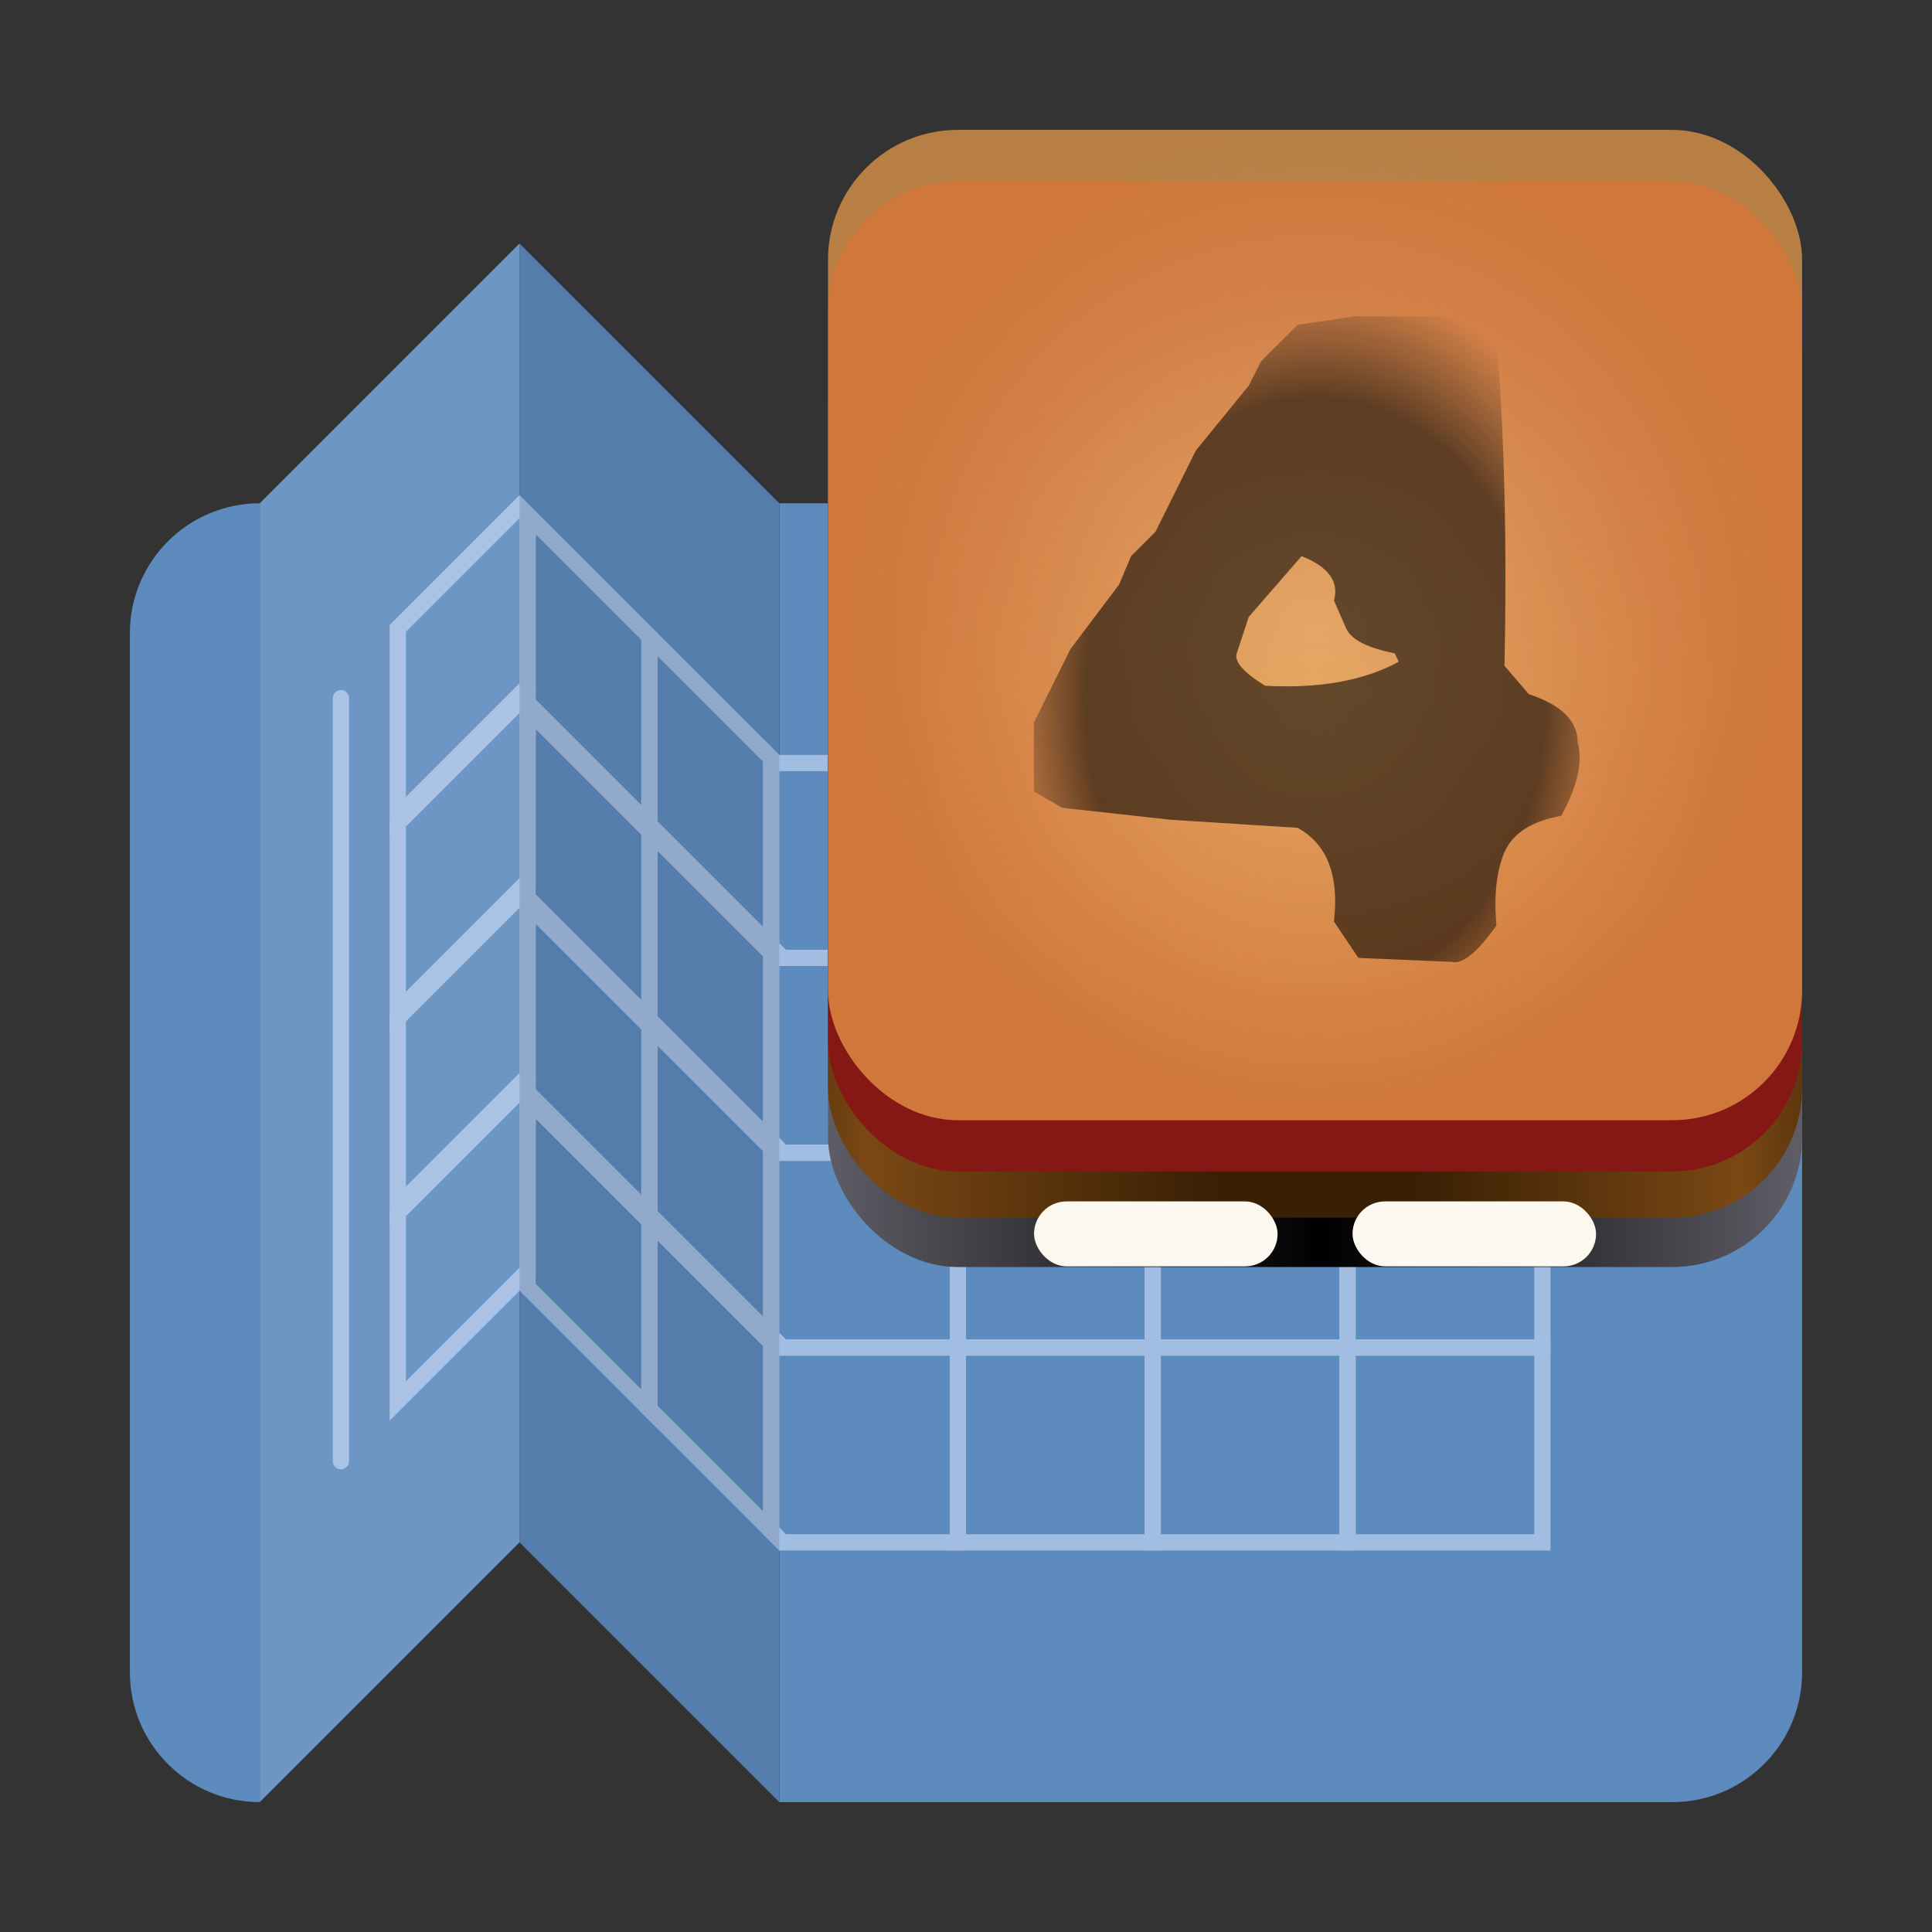 <svg width="119" height="119" viewBox="0 0 119 119" fill="none" xmlns="http://www.w3.org/2000/svg">
<rect x="0" y="0" width="119" height="119" fill="#333333" stroke="none"/>
<path d="M48 31H103C107.418 31 111 34.582 111 39V103C111 107.418 107.418 111 103 111H48V31Z" fill="#5D8BBE"/>
<path d="M32 15L48 31V111L32 95V15Z" fill="#5D8BBE"/>
<path d="M32 15L16 31V111L32 95V15Z" fill="#5D8BBE"/>
<path d="M8 39C8 34.582 11.582 31 16 31V111C11.582 111 8 107.418 8 103V39Z" fill="#5D8BBE"/>
<rect x="83" y="83" width="12" height="12" stroke="#A1BDE2"/>
<rect x="83" y="71" width="12" height="12" stroke="#A1BDE2"/>
<rect x="83" y="59" width="12" height="12" stroke="#A1BDE2"/>
<rect x="83" y="47" width="12" height="12" stroke="#A1BDE2"/>
<rect x="71" y="83" width="12" height="12" stroke="#A1BDE2"/>
<rect x="71" y="71" width="12" height="12" stroke="#A1BDE2"/>
<rect x="71" y="59" width="12" height="12" stroke="#A1BDE2"/>
<rect x="71" y="47" width="12" height="12" stroke="#A1BDE2"/>
<rect x="59" y="83" width="12" height="12" stroke="#A1BDE2"/>
<rect x="59" y="71" width="12" height="12" stroke="#A1BDE2"/>
<rect x="59" y="59" width="12" height="12" stroke="#A1BDE2"/>
<rect x="59" y="47" width="12" height="12" stroke="#A1BDE2"/>
<path d="M47.646 82.854L47.793 83H48H59V95H48.207L47.5 94.293V82.707L47.646 82.854Z" stroke="#A1BDE2"/>
<path d="M40 86.793V75.207L47.5 82.707V94.293L40 86.793Z" stroke="#A1BDE2"/>
<path d="M32.5 79.293V67.707L40 75.207V86.793L32.5 79.293Z" stroke="#A1BDE2"/>
<path d="M24.5 74.707L32 67.207L32.5 67.707V78.293L24.5 86.293V74.707Z" stroke="#A1BDE2"/>
<path d="M47.646 70.854L47.793 71H48H59V83H48.207L47.5 82.293V70.707L47.646 70.854Z" stroke="#A1BDE2"/>
<path d="M40 74.793V63.207L47.5 70.707V82.293L40 74.793Z" stroke="#A1BDE2"/>
<path d="M32.5 67.293V55.707L40 63.207V74.793L32.5 67.293Z" stroke="#A1BDE2"/>
<path d="M24.5 62.707L32 55.207L32.5 55.707V66.293L24.5 74.293V62.707Z" stroke="#A1BDE2"/>
<path d="M47.646 58.854L47.793 59H48H59V71H48.207L47.5 70.293V58.707L47.646 58.854Z" stroke="#A1BDE2"/>
<path d="M40 62.793V51.207L47.5 58.707V70.293L40 62.793Z" stroke="#A1BDE2"/>
<path d="M32.5 55.293V43.707L40 51.207V62.793L32.5 55.293Z" stroke="#A1BDE2"/>
<path d="M24.5 50.707L32 43.207L32.5 43.707V54.293L24.5 62.293V50.707Z" stroke="#A1BDE2"/>
<path d="M47.646 46.854L47.793 47H48H59V59H48.207L47.5 58.293V46.707L47.646 46.854Z" stroke="#A1BDE2"/>
<path d="M40 50.793V39.207L47.5 46.707V58.293L40 50.793Z" stroke="#A1BDE2"/>
<path d="M32.5 43.293V31.707L40 39.207V50.793L32.5 43.293Z" stroke="#A1BDE2"/>
<path d="M24.5 38.707L32 31.207L32.5 31.707V42.293L24.5 50.293V38.707Z" stroke="#A1BDE2"/>
<path d="M21 90L21 43" stroke="#A1BDE2" stroke-linecap="round"/>
<path d="M32 15L48 31V111L32 95V15Z" fill="black" fill-opacity="0.1"/>
<path d="M32 15L16 31V111L32 95V15Z" fill="white" fill-opacity="0.1"/>
<rect x="51" y="17" width="60" height="61.042" rx="8" fill="url(#paint0_linear_414_696)"/>
<rect x="51" y="14" width="60" height="61" rx="8" fill="url(#paint1_linear_414_696)"/>
<rect x="51" y="11.151" width="60" height="61" rx="8" fill="url(#paint2_radial_414_696)"/>
<rect x="51" y="8" width="60" height="61" rx="8" fill="url(#paint3_radial_414_696)" fill-opacity="0.7"/>
<rect x="63.692" y="74" width="15" height="4" rx="2" fill="#FDF9F0"/>
<rect x="83.308" y="74" width="15" height="4" rx="2" fill="#FDF9F0"/>
<path d="M76.176 40.242C76.012 40.753 76.595 41.418 77.926 42.238C81.262 42.421 84.005 41.928 86.156 40.762L85.91 40.242C84.251 39.914 83.258 39.413 82.93 38.738L82.164 36.988C82.492 35.822 81.827 34.91 80.168 34.254L76.914 38L76.176 40.242ZM83.422 19.488H89.93L92.172 20.746C92.664 26.744 92.828 33.497 92.664 41.008L94.168 42.758C96.173 43.414 97.176 44.408 97.176 45.738C97.504 46.905 97.167 48.409 96.164 50.25C94.341 50.578 93.174 51.325 92.664 52.492C92.172 53.659 92.008 55.163 92.172 57.004C91.005 58.663 90.085 59.41 89.41 59.246L83.668 59L82.164 56.758C82.492 53.914 81.745 51.991 79.922 50.988L72.156 50.496L65.43 49.758L63.68 48.746V44.508L65.922 39.996L68.93 36.004L69.668 34.254L71.172 32.75L73.66 27.746L76.914 23.754L77.68 22.25L79.922 20.008L83.422 19.488Z" fill="url(#paint4_radial_414_696)" fill-opacity="0.57"/>
<defs>
<linearGradient id="paint0_linear_414_696" x1="51" y1="77.993" x2="111" y2="77.993" gradientUnits="userSpaceOnUse">
<stop stop-color="#5E5C64"/>
<stop offset="0.507"/>
<stop offset="0.991" stop-color="#5E5C64"/>
</linearGradient>
<linearGradient id="paint1_linear_414_696" x1="44.654" y1="75" x2="117.923" y2="75" gradientUnits="userSpaceOnUse">
<stop stop-color="#391F04"/>
<stop offset="0.12" stop-color="#7A4814"/>
<stop offset="0.416" stop-color="#391F04"/>
<stop offset="0.578" stop-color="#391F04"/>
<stop offset="0.854" stop-color="#7A4814"/>
<stop offset="0.974" stop-color="#391F04"/>
</linearGradient>
<radialGradient id="paint2_radial_414_696" cx="0" cy="0" r="1" gradientUnits="userSpaceOnUse" gradientTransform="translate(81 42.647) rotate(90) scale(25.808 25.385)">
<stop stop-color="#C06B27"/>
<stop offset="1" stop-color="#851714"/>
</radialGradient>
<radialGradient id="paint3_radial_414_696" cx="0" cy="0" r="1" gradientUnits="userSpaceOnUse" gradientTransform="translate(81 38.5) rotate(90) scale(30.5 30)">
<stop stop-color="#F7C482"/>
<stop offset="1" stop-color="#F0A04B"/>
</radialGradient>
<radialGradient id="paint4_radial_414_696" cx="0" cy="0" r="1" gradientUnits="userSpaceOnUse" gradientTransform="translate(81 43) rotate(90) scale(26 20)">
<stop offset="0.707"/>
<stop offset="1" stop-opacity="0"/>
</radialGradient>
</defs>
</svg>
